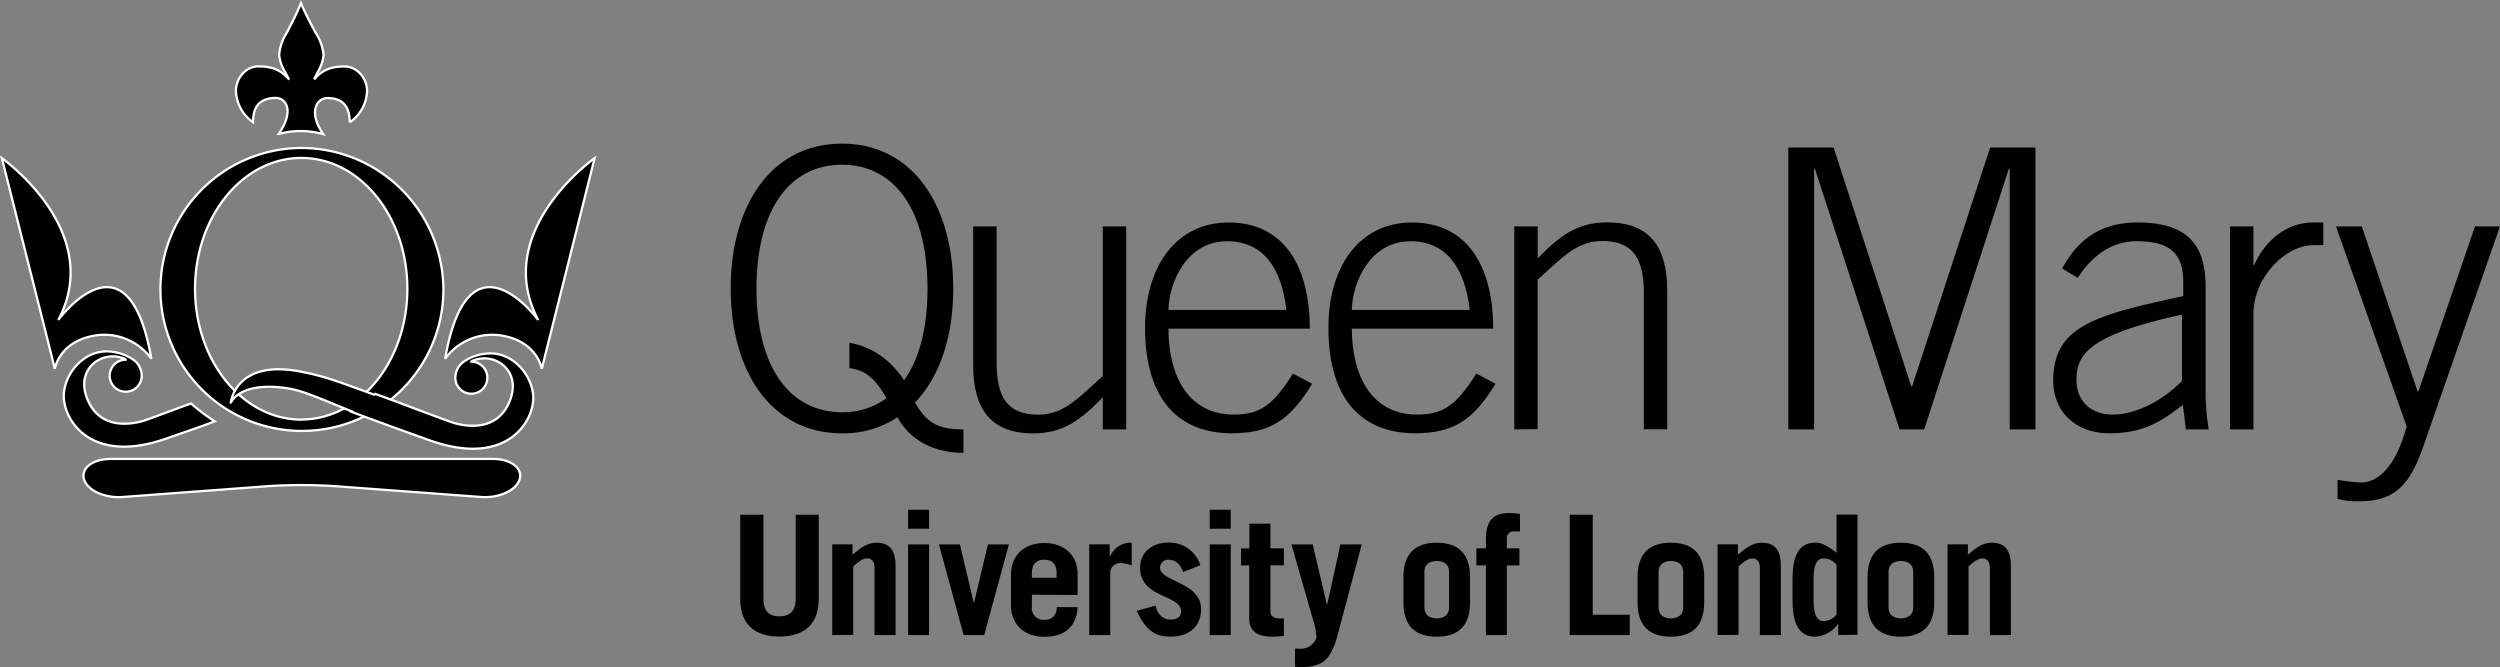 <svg id="图层_1" data-name="图层 1" xmlns="http://www.w3.org/2000/svg" viewBox="0 0 624.09 166.52"><rect x="0" y="0" width="624.09" height="166.52" fill="#808080" stroke="none"/><defs><style>.cls-1{fill:#000100;}.cls-2,.cls-3{fill:none;stroke:#fff;stroke-width:0.57px;}.cls-2{stroke-miterlimit:3.86;}</style></defs><title>qmul-logo</title><g id="_Group_" data-name="&lt;Group&gt;"><path class="cls-1" d="M254.81,126.32c-6.14,0-12.77-2.24-16.47-8.87a24.25,24.25,0,0,1-13.84,4c-17.64,0-27.78-15.4-27.78-36.16s10.14-36.15,27.78-36.15,27.77,15.39,27.77,36.15c0,11.9-3.3,22-9.54,28.46,3,5.26,5.94,6.72,12.08,6.72ZM226.35,98.84c5.56,1,10.14,4.09,13.65,9.35,3.8-5.26,5.84-13,5.84-22.9,0-19.78-8.37-30.89-21.34-30.89s-21.34,11.11-21.34,30.89,8.38,30.89,21.34,30.89a18.25,18.25,0,0,0,11.11-3.5c-3-5.17-5.26-6.92-9.26-7.51Z" transform="translate(-14.31 -13.28)"/><path id="_Path_" data-name="&lt;Path&gt;" class="cls-1" d="M295.45,69.8v50.67H289.6v-8c-5.46,5.64-9.94,9-17.35,9-10.52,0-15-6-15-17V69.8h5.85v34c0,8.38,2.54,13,10.33,13,6.24,0,9.75-3.8,16.18-9.65V69.8Z" transform="translate(-14.31 -13.28)"/><path class="cls-1" d="M306,95.33c0,11.5,4.78,21.44,16.28,21.44,6.53,0,9.74-2.24,14.81-10.23l4.78,2.53c-5.46,9-10.43,12.37-20.08,12.37-13.26,0-21.63-8.47-21.63-26.3,0-15.69,8-26.32,20.85-26.32,13.75,0,20.27,10.82,20.27,26.51Zm29.43-4.68c-1.16-10.42-5.74-17.05-14.61-17.15-10.33-.1-14.72,10.43-14.82,17.15Z" transform="translate(-14.31 -13.28)"/><path class="cls-1" d="M351.78,95.33c0,11.5,4.77,21.44,16.27,21.44,6.53,0,9.75-2.24,14.81-10.23l4.78,2.53c-5.45,9-10.43,12.37-20.07,12.37-13.26,0-21.64-8.47-21.64-26.3,0-15.69,8-26.32,20.86-26.32,13.74,0,20.27,10.82,20.27,26.51Zm29.43-4.68C380,80.23,375.46,73.6,366.59,73.5c-10.33-.1-14.72,10.43-14.81,17.15Z" transform="translate(-14.31 -13.28)"/><path id="_Path_2" data-name="&lt;Path&gt;" class="cls-1" d="M392.32,120.47V69.79h5.85v8c5.45-5.65,9.94-9,17.34-9,10.53,0,15,6,15,17.05v34.6h-5.84v-34c0-8.38-2.53-13-10.33-13-6.24,0-9.75,3.8-16.18,9.65v37.32Z" transform="translate(-14.31 -13.28)"/><polygon id="_Path_3" data-name="&lt;Path&gt;" class="cls-1" points="446.43 107.2 446.43 36.83 457.73 36.83 477.13 96.48 477.32 96.48 496.81 36.83 508.12 36.83 508.12 107.2 501.69 107.2 501.69 42.1 501.49 42.1 480.34 107.2 474.2 107.2 453.06 42.1 452.86 42.1 452.86 107.2 446.43 107.2"/><path class="cls-1" d="M560,120.47l-.78-6.13c-6,4.77-10.62,7.1-18.41,7.1s-13.94-4.86-13.94-13.25c0-13.83,11.3-16.37,32.45-21V83.63c0-6.72-2.92-10.13-11.6-10.13-6,0-11,3.31-14.71,9.16l-3.9-2.34c4.38-8.18,10.62-11.5,18.8-11.5,11.5,0,17,4.68,17,15.89v26.51a56.77,56.77,0,0,0,.78,9.25Zm-1-28.65c-23.2,5.07-26.32,9.84-26.32,16.28,0,5.55,3.8,8.67,9.07,8.67,5.46,0,12.18-3.22,17.25-8.38Z" transform="translate(-14.31 -13.28)"/><path id="_Path_4" data-name="&lt;Path&gt;" class="cls-1" d="M571,120.47V69.79h5.84v9.65h.2c2.72-6.23,8.19-10.62,14.62-10.62h2.63v5.66h-2.63c-6.43,0-14.82,7.59-14.82,17.34v28.65Z" transform="translate(-14.31 -13.28)"/><path id="_Path_5" data-name="&lt;Path&gt;" class="cls-1" d="M617.83,111h.2L632.15,69.8h6.24l-18.91,54.28c-3.4,9.94-7,14.33-16.17,14.33a19.27,19.27,0,0,1-5.46-.59v-4.77a45.4,45.4,0,0,0,5.85.68c4.09,0,8.58-3.61,11.4-14L597.46,69.8h6.44Z" transform="translate(-14.31 -13.28)"/><path id="_Path_6" data-name="&lt;Path&gt;" class="cls-1" d="M204.88,141.77v21c0,2.87,1.25,4.37,4,4.37s4.07-1.5,4.07-4.37v-21h5.75v21c0,6.61-3.91,9.41-9.82,9.41s-9.78-2.8-9.78-9.41v-21Z" transform="translate(-14.31 -13.28)"/><path id="_Path_7" data-name="&lt;Path&gt;" class="cls-1" d="M222.07,171.81V149.17h5.07v2.59c1.91-1.67,3.7-3,5.87-3,3.2,0,4.87,1.62,4.87,5.83v17.22h-5.25V155.16c0-1.49-.49-2.49-1.91-2.49-1.08,0-2.29,1-3.41,2v17.1Z" transform="translate(-14.31 -13.28)"/><path class="cls-1" d="M241,140.52h5.24v4.75H241Zm5.24,31.29H241V149.18h5.25Z" transform="translate(-14.31 -13.28)"/><polygon id="_Path_8" data-name="&lt;Path&gt;" class="cls-1" points="243.08 150.46 243.16 150.46 246.62 135.9 251.86 135.9 245.7 158.53 240.55 158.53 234.39 135.9 239.63 135.9 243.08 150.46"/><path class="cls-1" d="M271.91,161.74v3A2.89,2.89,0,0,0,275,168a2.84,2.84,0,0,0,3.08-3.16h5.24c-.25,4.66-3,7.41-8.32,7.41-5,0-8.32-3.08-8.32-8v-7.41c0-4.95,3.33-8,8.32-8s8.32,3.08,8.32,7.7v5.28Zm6.16-4.24v-1.25c0-2-1-3.24-3.08-3.24s-3.08,1.24-3.08,3.24v1.25Z" transform="translate(-14.31 -13.28)"/><path id="_Path_9" data-name="&lt;Path&gt;" class="cls-1" d="M286.22,171.81V149.17h5.12v3h.08a5.65,5.65,0,0,1,5.41-3.41v5.66a10.67,10.67,0,0,0-2.79-.58,2.47,2.47,0,0,0-2.58,2.49v15.48Z" transform="translate(-14.31 -13.28)"/><path id="_Path_10" data-name="&lt;Path&gt;" class="cls-1" d="M309.64,156.08c-.7-2.08-2-3.07-3.62-3.07a2,2,0,0,0-2.12,2c0,3.49,10.24,3.58,10.24,10.32,0,4.5-3.16,6.87-7.53,6.87-3.16,0-6-.79-8.53-6.45l4.7-1.29c.46,2.12,1.75,3.49,3.83,3.49,1.58,0,2.54-.75,2.54-2,0-4.33-10.24-3.29-10.24-10.91,0-4.28,3.45-6.32,7.16-6.32a8.14,8.14,0,0,1,7.9,5.66Z" transform="translate(-14.31 -13.28)"/><path class="cls-1" d="M316.3,140.52h5.25v4.75H316.3Zm5.25,31.29H316.3V149.18h5.25Z" transform="translate(-14.31 -13.28)"/><path id="_Path_11" data-name="&lt;Path&gt;" class="cls-1" d="M324.12,154.42v-4.24h2.08V144h5.25v6.16h3.37v4.24h-3.37V166c0,1.13.95,1.67,2.37,1.67a8.78,8.78,0,0,0,1,0V172a17.81,17.81,0,0,1-3,.21c-3.41,0-5.66-1.24-5.66-4.49V154.42Z" transform="translate(-14.31 -13.28)"/><path id="_Path_12" data-name="&lt;Path&gt;" class="cls-1" d="M337.6,175.14a9.75,9.75,0,0,0,1.54.08c2.29,0,3.79-2,3.79-3a19.12,19.12,0,0,0-1-4.78l-5.24-18.26h5.32l3.54,15h.08l3.29-15h5.33l-6,22.55c-1.62,6.11-3.74,8.07-9,8.07-.5,0-1.08,0-1.67-.08Z" transform="translate(-14.31 -13.28)"/><path class="cls-1" d="M364.65,157.33c0-6,3.08-8.57,8.31-8.57s8.33,2.58,8.33,8.57v6.32c0,6-3.08,8.57-8.33,8.57s-8.31-2.58-8.31-8.57Zm5.24,7.66c0,1.75,1.25,2.66,3.07,2.66s3.09-.91,3.09-2.66v-9c0-1.74-1.26-2.67-3.09-2.67s-3.07.93-3.07,2.67Z" transform="translate(-14.31 -13.28)"/><path id="_Path_13" data-name="&lt;Path&gt;" class="cls-1" d="M393.77,145.93h-1.5a1.68,1.68,0,0,0-1.79,1.91v2.33h3.13v4.25h-3.13v17.39h-5.23V154.42h-2.38v-4.25h2.38V148c0-5.24,2.2-6.66,6-6.66a19.4,19.4,0,0,1,2.5.25Z" transform="translate(-14.31 -13.28)"/><polygon id="_Path_14" data-name="&lt;Path&gt;" class="cls-1" points="391.86 158.53 391.86 128.49 397.61 128.49 397.61 153.46 406.84 153.46 406.84 158.53 391.86 158.53"/><path class="cls-1" d="M423.1,157.33c0-6,3.08-8.57,8.32-8.57s8.32,2.58,8.32,8.57v6.32c0,6-3.07,8.57-8.32,8.57s-8.32-2.58-8.32-8.57Zm5.25,7.66c0,1.75,1.24,2.66,3.07,2.66s3.08-.91,3.08-2.66v-9c0-1.74-1.25-2.67-3.08-2.67s-3.07.93-3.07,2.67Z" transform="translate(-14.31 -13.28)"/><path id="_Path_15" data-name="&lt;Path&gt;" class="cls-1" d="M443.07,171.81V149.17h5.08v2.59c1.91-1.67,3.7-3,5.86-3,3.21,0,4.87,1.62,4.87,5.83v17.22h-5.24V155.16c0-1.49-.5-2.49-1.91-2.49-1.08,0-2.29,1-3.41,2v17.1Z" transform="translate(-14.31 -13.28)"/><path class="cls-1" d="M473.19,171.81v-2.75h-.08a7.43,7.43,0,0,1-5.57,3.16c-4.08,0-5.74-3.16-5.74-9v-5.49c0-5.83,1.66-9,5.74-9,1.41,0,2.74.67,5.24,2.5v-9.49H478v30Zm-.41-17.52a4.17,4.17,0,0,0-3.16-1.62c-1.42,0-2.58.92-2.58,5.41v4.83c0,4.49,1.16,5.41,2.58,5.41a4.15,4.15,0,0,0,3.16-1.63Z" transform="translate(-14.31 -13.28)"/><path class="cls-1" d="M480.52,157.33c0-6,3.08-8.57,8.32-8.57s8.32,2.58,8.32,8.57v6.32c0,6-3.08,8.57-8.32,8.57s-8.32-2.58-8.32-8.57Zm5.24,7.66c0,1.75,1.25,2.66,3.08,2.66s3.07-.91,3.07-2.66v-9c0-1.74-1.24-2.67-3.07-2.67s-3.08.93-3.08,2.67Z" transform="translate(-14.31 -13.28)"/><path id="_Path_16" data-name="&lt;Path&gt;" class="cls-1" d="M500.49,171.81V149.17h5.08v2.59c1.91-1.67,3.7-3,5.86-3,3.2,0,4.87,1.62,4.87,5.83v17.22h-5.24V155.16c0-1.49-.51-2.49-1.92-2.49-1.08,0-2.29,1-3.41,2v17.1Z" transform="translate(-14.31 -13.28)"/><path class="cls-1" d="M89.24,50.22A35.32,35.32,0,1,0,125,85.53,35.52,35.52,0,0,0,89.24,50.22m.3,67.82C74.9,118,63,103.41,63,85.37S74.9,52.71,89.54,52.71,116,67.34,116,85.37,104.17,118,89.54,118" transform="translate(-14.31 -13.28)"/><path id="_Compound_Path_" data-name="&lt;Compound Path&gt;" class="cls-2" d="M89.24,50.22A35.32,35.32,0,1,0,125,85.53,35.52,35.52,0,0,0,89.24,50.22Zm.3,67.82C74.9,118,63,103.41,63,85.37S74.9,52.71,89.54,52.71,116,67.34,116,85.37,104.17,118,89.54,118Z" transform="translate(-14.31 -13.28)"/><path id="_Path_17" data-name="&lt;Path&gt;" class="cls-1" d="M14.77,52.76S40.63,71,28.86,93.16c0,0,17.4-23.78,23.23,9.68a14.51,14.51,0,0,0-14.65-5.69C29,98.81,28,105.34,28,105.34Z" transform="translate(-14.31 -13.28)"/></g><g id="_Group_2" data-name="&lt;Group&gt;"><path id="_Path_18" data-name="&lt;Path&gt;" class="cls-3" d="M14.77,52.76S40.63,71,28.86,93.16c0,0,17.4-23.78,23.23,9.68a14.51,14.51,0,0,0-14.65-5.69C29,98.81,28,105.34,28,105.34Z" transform="translate(-14.31 -13.28)"/></g><g id="_Group_3" data-name="&lt;Group&gt;"><path id="_Path_19" data-name="&lt;Path&gt;" class="cls-1" d="M162.75,52.76S136.89,71,148.67,93.16c0,0-17.4-23.78-23.24,9.68a14.52,14.52,0,0,1,14.66-5.69c8.43,1.66,9.47,8.19,9.47,8.19Z" transform="translate(-14.31 -13.28)"/><path id="_Path_20" data-name="&lt;Path&gt;" class="cls-3" d="M162.75,52.76S136.89,71,148.67,93.16c0,0-17.4-23.78-23.24,9.68a14.52,14.52,0,0,1,14.66-5.69c8.43,1.66,9.47,8.19,9.47,8.19Z" transform="translate(-14.31 -13.28)"/><path id="_Path_21" data-name="&lt;Path&gt;" class="cls-1" d="M55.92,122.73c3.79-1.34,7.36-2.5,12-4.27A47.33,47.33,0,0,1,62,114c-4.57,1.64-8.79,3.28-11.43,4.18s-11.42,2.94-14.6-5.64c-2.32-6.29,2.15-10.3,6.47-10.3,1.61,0,3.26.61,3.25.83a4,4,0,1,0,4,4,5,5,0,0,0-2.2-4.07,12.13,12.13,0,0,0-6.6-2c-5.26,0-9.85,4.63-10.59,10-.85,6.08,5.81,18.75,25.63,11.75" transform="translate(-14.31 -13.28)"/><path id="_Path_22" data-name="&lt;Path&gt;" class="cls-2" d="M55.92,122.73c3.79-1.34,7.36-2.5,12-4.27A47.33,47.33,0,0,1,62,114c-4.57,1.64-8.79,3.28-11.43,4.18s-11.42,2.94-14.6-5.64c-2.32-6.29,2.15-10.3,6.47-10.3,1.61,0,3.26.61,3.25.83a4,4,0,1,0,4,4,5,5,0,0,0-2.2-4.07,12.13,12.13,0,0,0-6.6-2c-5.26,0-9.85,4.63-10.59,10C29.44,117.06,36.1,129.73,55.92,122.73Z" transform="translate(-14.31 -13.28)"/><path id="_Path_23" data-name="&lt;Path&gt;" class="cls-1" d="M35.28,132.9c-.8-2.78,2.24-5.06,6.75-5.06H137.3c4.5,0,7.54,2.28,6.74,5.06s-5.12,4.78-9.61,4.45l-36.71-2.72a131,131,0,0,0-16.34,0L44.9,137.35c-4.5.33-8.83-1.67-9.62-4.45" transform="translate(-14.31 -13.28)"/><path id="_Path_24" data-name="&lt;Path&gt;" class="cls-3" d="M35.28,132.9c-.8-2.78,2.24-5.06,6.75-5.06H137.3c4.5,0,7.54,2.28,6.74,5.06s-5.12,4.78-9.61,4.45l-36.71-2.72a131,131,0,0,0-16.34,0L44.9,137.35C40.4,137.68,36.07,135.68,35.28,132.9Z" transform="translate(-14.31 -13.28)"/><path id="_Path_25" data-name="&lt;Path&gt;" class="cls-1" d="M95,46.76c-3.83-5.55-1.56-9,1-9,4.12,0,5.62,2.35,5.6,6.07A9.87,9.87,0,0,0,105.94,36c0-3.16-2.45-6.1-5.6-6.13-3.86,0-5.84,1.19-7.61,3.22.29-.63.61-1.25.92-1.84A10.54,10.54,0,0,0,95.09,27a12.36,12.36,0,0,0-2-5.57c-1.08-2-2.62-4.89-3.65-7.36-1,2.49-2.5,5.42-3.56,7.41A12.14,12.14,0,0,0,84,27a10,10,0,0,0,1.49,4.27c.33.61.64,1.23,1,1.87-1.79-2.07-3.77-3.31-7.68-3.29-3.16,0-5.62,3-5.6,6.13a9.89,9.89,0,0,0,4.27,7.81c0-3.72,1.49-6,5.61-6.07,2.59,0,4.83,3.14.79,9a21.3,21.3,0,0,1,11.15,0" transform="translate(-14.31 -13.28)"/></g><g id="_Group_4" data-name="&lt;Group&gt;"><path id="_Path_26" data-name="&lt;Path&gt;" class="cls-3" d="M95,46.76c-3.83-5.55-1.56-9,1-9,4.12,0,5.62,2.35,5.6,6.07A9.87,9.87,0,0,0,105.94,36c0-3.16-2.45-6.1-5.6-6.13-3.86,0-5.84,1.19-7.61,3.22.29-.63.61-1.25.92-1.84A10.54,10.54,0,0,0,95.09,27a12.36,12.36,0,0,0-2-5.57c-1.08-2-2.62-4.89-3.65-7.36-1,2.49-2.5,5.42-3.56,7.41A12.14,12.14,0,0,0,84,27a10,10,0,0,0,1.49,4.27c.33.61.64,1.23,1,1.87-1.79-2.07-3.77-3.31-7.68-3.29-3.16,0-5.62,3-5.6,6.13a9.89,9.89,0,0,0,4.27,7.81c0-3.72,1.49-6,5.61-6.07,2.59,0,4.83,3.14.79,9A21.3,21.3,0,0,1,95,46.76Z" transform="translate(-14.31 -13.28)"/></g><g id="_Group_5" data-name="&lt;Group&gt;"><path id="_Path_27" data-name="&lt;Path&gt;" class="cls-1" d="M147.37,111.5c-.75-5.36-5.33-10-10.59-10a12,12,0,0,0-6.61,2,5,5,0,0,0-2.2,4.07,4,4,0,1,0,4-4c0-.21,1.64-.83,3.26-.83,4.31,0,8.79,4,6.46,10.31-3.18,8.58-11.92,6.55-14.6,5.64s-14.56-5.45-19.13-7.09c-.07.07-.17.14-.25.21-10.9-4-12.67-4.59-17.87-5.67-16.75-3.48-17.92,7.64-17.92,7.64,0,.38,1.42-4.92,12.52-3.78,4.55.46,7.25,1.71,17.73,6l-.12.08c4.64,1.77,15.9,5.84,19.69,7.18,19.82,7,26.48-5.68,25.64-11.75" transform="translate(-14.31 -13.28)"/><path id="_Path_28" data-name="&lt;Path&gt;" class="cls-2" d="M147.37,111.5c-.75-5.36-5.33-10-10.59-10a12,12,0,0,0-6.61,2,5,5,0,0,0-2.2,4.07,4,4,0,1,0,4-4c0-.21,1.64-.83,3.26-.83,4.31,0,8.79,4,6.46,10.31-3.18,8.58-11.92,6.55-14.6,5.64s-14.56-5.45-19.13-7.09c-.07.07-.17.14-.25.21-10.9-4-12.67-4.59-17.87-5.67-16.75-3.48-17.92,7.64-17.92,7.64,0,.38,1.42-4.92,12.52-3.78,4.55.46,7.25,1.71,17.73,6l-.12.08c4.64,1.77,15.9,5.84,19.69,7.18C141.55,130.24,148.21,117.57,147.37,111.5Z" transform="translate(-14.31 -13.28)"/></g></svg>